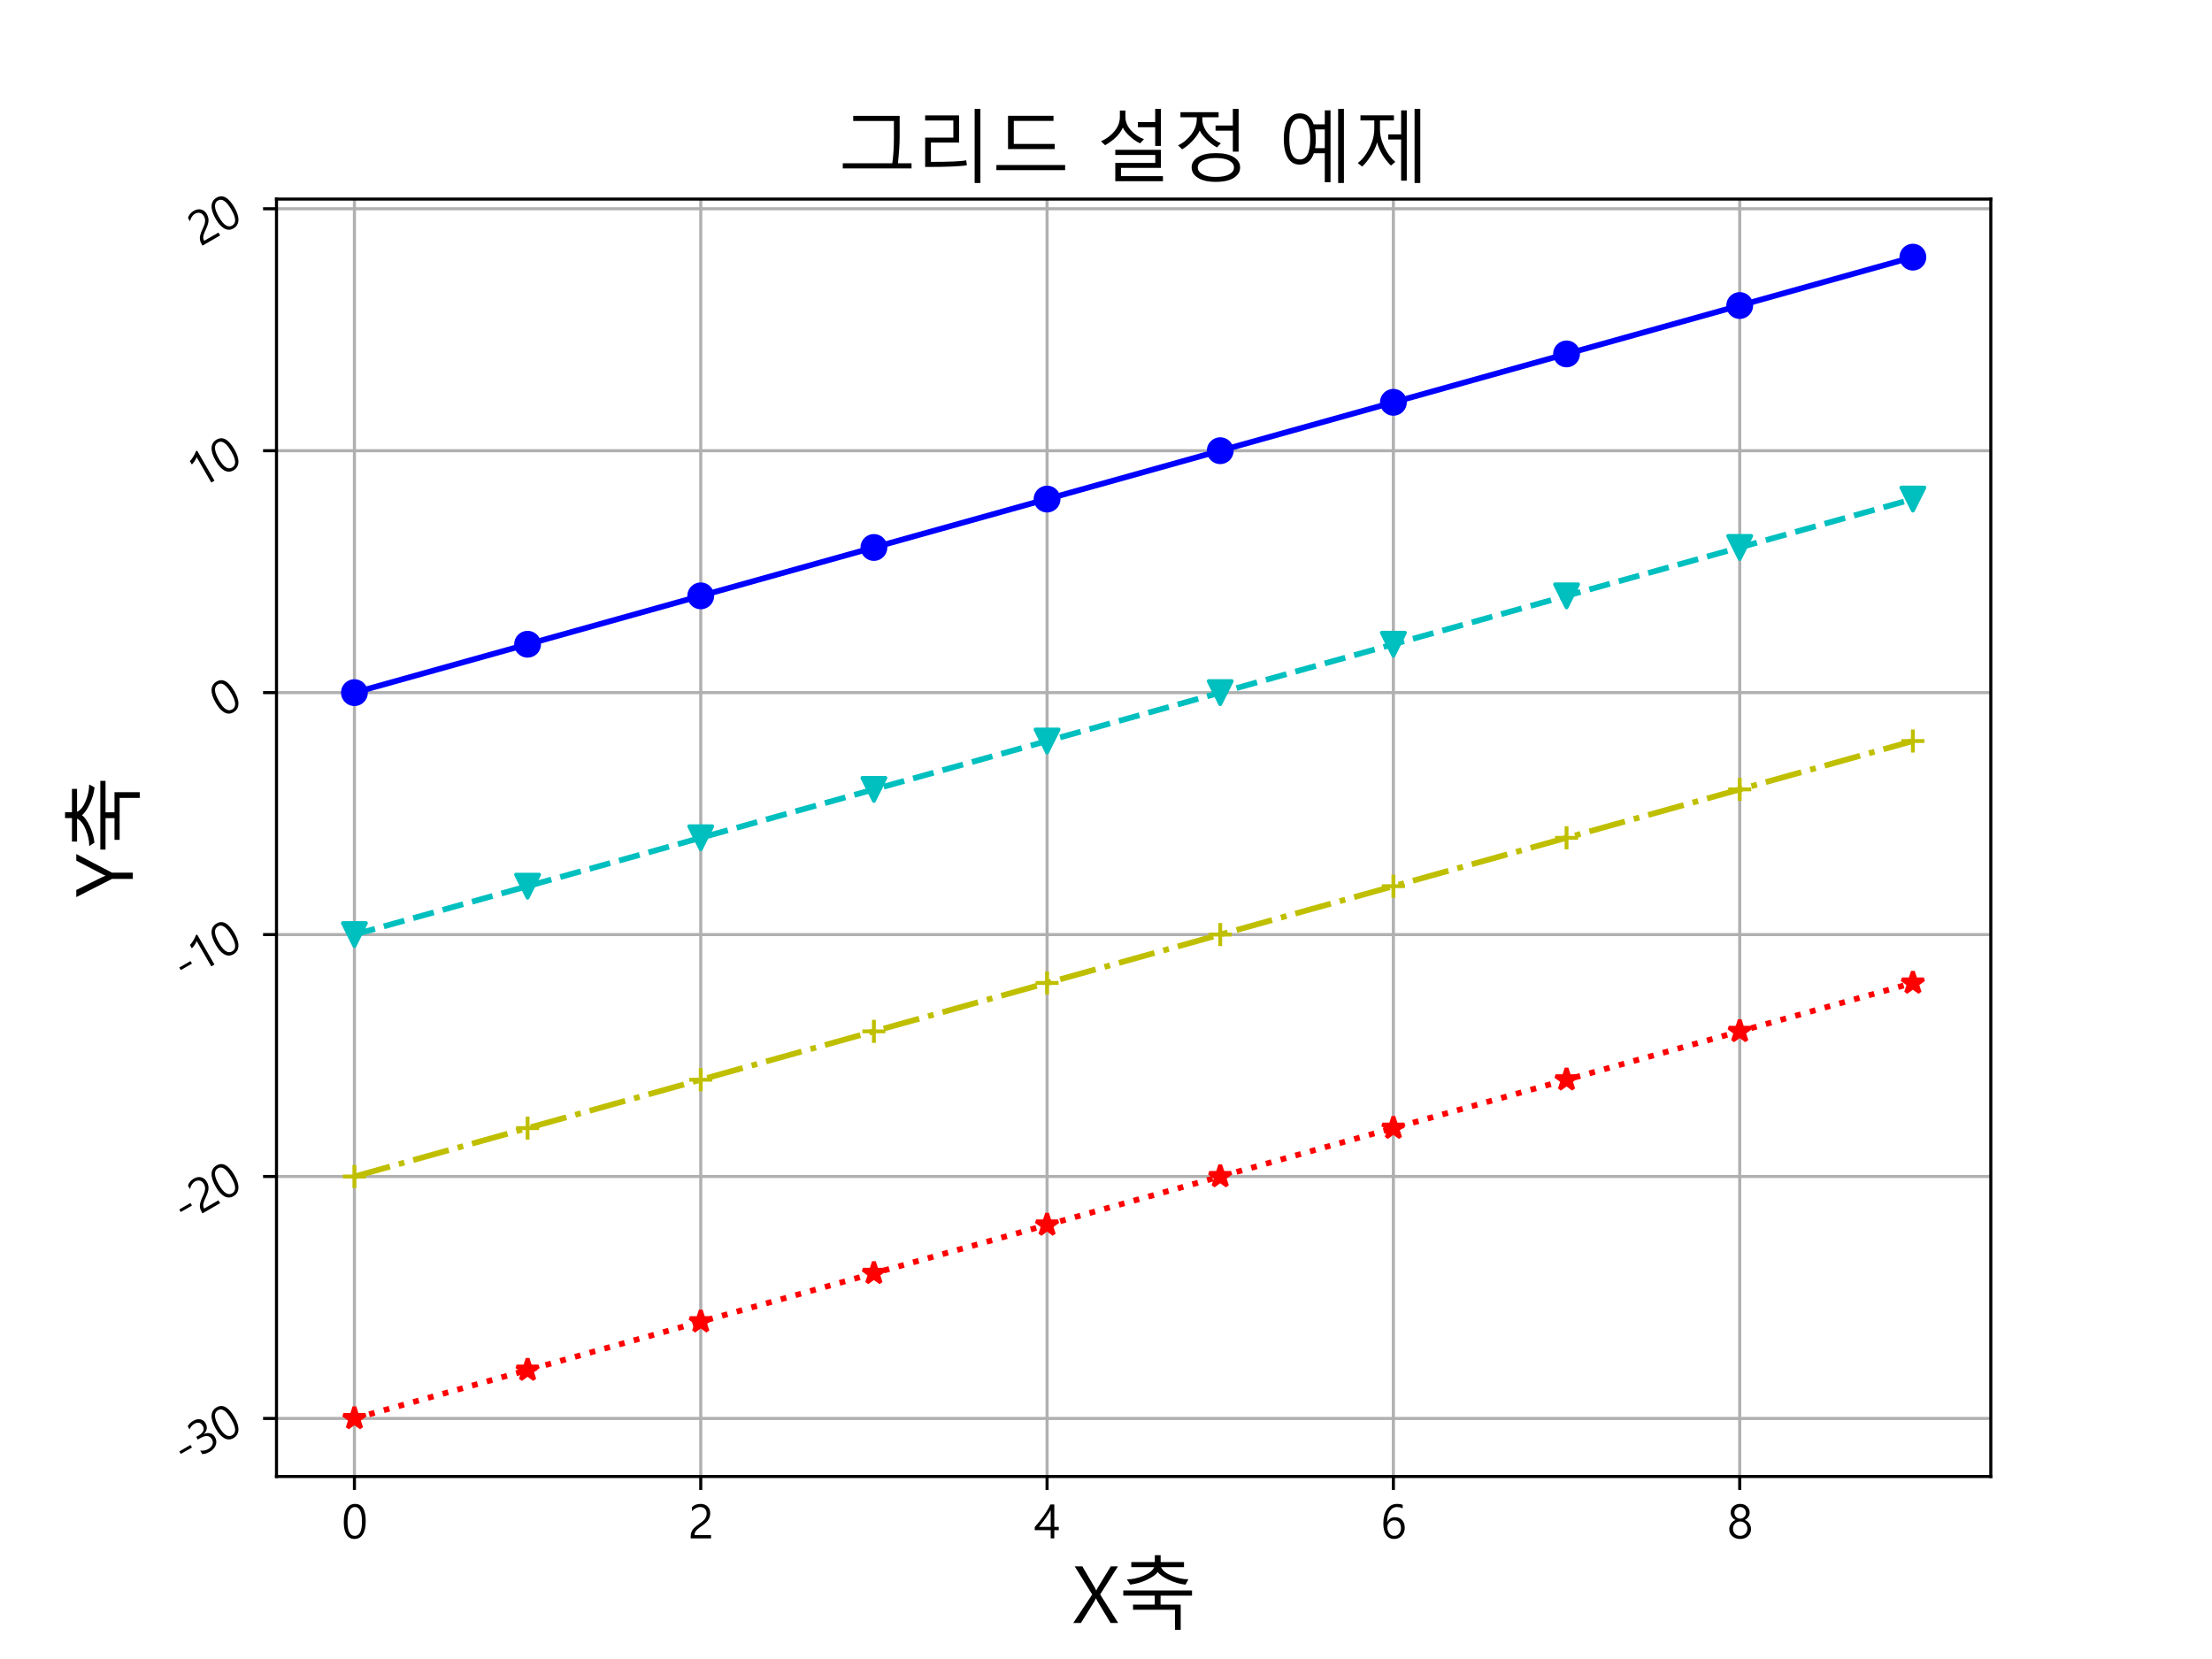 <?xml version="1.0" encoding="utf-8" standalone="no"?>
<!DOCTYPE svg PUBLIC "-//W3C//DTD SVG 1.1//EN"
  "http://www.w3.org/Graphics/SVG/1.1/DTD/svg11.dtd">
<svg xmlns:xlink="http://www.w3.org/1999/xlink" width="576pt" height="432pt" viewBox="0 0 576 432" xmlns="http://www.w3.org/2000/svg" version="1.1">
 <defs>
  <style type="text/css">*{stroke-linejoin: round; stroke-linecap: butt}</style>
 </defs>
 <g id="figure_1">
  <g id="patch_1">
   <path d="M 0 432 
L 576 432 
L 576 0 
L 0 0 
z
" style="fill: #ffffff"/>
  </g>
  <g id="axes_1">
   <g id="patch_2">
    <path d="M 72 384.48 
L 518.4 384.48 
L 518.4 51.84 
L 72 51.84 
z
" style="fill: #ffffff"/>
   </g>
   <g id="matplotlib.axis_1">
    <g id="xtick_1">
     <g id="line2d_1">
      <path d="M 92.291 384.48 
L 92.291 51.84 
" clip-path="url(#pc7c4c268d6)" style="fill: none; stroke: #b0b0b0; stroke-width: 0.8; stroke-linecap: square"/>
     </g>
     <g id="line2d_2">
      <defs>
       <path id="ma0bd77877c" d="M 0 0 
L 0 3.5 
" style="stroke: #000000; stroke-width: 0.8"/>
      </defs>
      <g>
       <use xlink:href="#ma0bd77877c" x="92.291" y="384.48" style="stroke: #000000; stroke-width: 0.8"/>
      </g>
     </g>
     <g id="text_1">
      <!-- 0 -->
      <g transform="translate(88.986 400.591) scale(0.12 -0.12)">
       <defs>
        <path id="MalgunGothic-30" d="M 278 2206 
Q 278 3425 675 4050 
Q 1072 4675 1819 4675 
Q 3253 4675 3253 2319 
Q 3253 1156 2854 539 
Q 2456 -78 1716 -78 
Q 1016 -78 647 520 
Q 278 1119 278 2206 
z
M 784 2231 
Q 784 344 1769 344 
Q 2747 344 2747 2259 
Q 2747 4250 1794 4250 
Q 784 4250 784 2231 
z
" transform="scale(0.016)"/>
       </defs>
       <use xlink:href="#MalgunGothic-30"/>
      </g>
     </g>
    </g>
    <g id="xtick_2">
     <g id="line2d_3">
      <path d="M 182.473 384.48 
L 182.473 51.84 
" clip-path="url(#pc7c4c268d6)" style="fill: none; stroke: #b0b0b0; stroke-width: 0.8; stroke-linecap: square"/>
     </g>
     <g id="line2d_4">
      <g>
       <use xlink:href="#ma0bd77877c" x="182.473" y="384.48" style="stroke: #000000; stroke-width: 0.8"/>
      </g>
     </g>
     <g id="text_2">
      <!-- 2 -->
      <g transform="translate(179.168 400.591) scale(0.12 -0.12)">
       <defs>
        <path id="MalgunGothic-32" d="M 2519 3372 
Q 2519 3784 2275 4018 
Q 2031 4253 1628 4253 
Q 1341 4253 1053 4104 
Q 766 3956 534 3697 
L 534 4234 
Q 981 4675 1691 4675 
Q 2281 4675 2642 4334 
Q 3003 3994 3003 3416 
Q 3003 2919 2772 2545 
Q 2541 2172 1984 1775 
Q 1459 1406 1254 1215 
Q 1050 1025 967 854 
Q 884 684 884 450 
L 3116 450 
L 3116 0 
L 356 0 
L 356 225 
Q 356 603 461 870 
Q 566 1138 811 1392 
Q 1056 1647 1597 2022 
Q 2091 2363 2305 2670 
Q 2519 2978 2519 3372 
z
" transform="scale(0.016)"/>
       </defs>
       <use xlink:href="#MalgunGothic-32"/>
      </g>
     </g>
    </g>
    <g id="xtick_3">
     <g id="line2d_5">
      <path d="M 272.655 384.48 
L 272.655 51.84 
" clip-path="url(#pc7c4c268d6)" style="fill: none; stroke: #b0b0b0; stroke-width: 0.8; stroke-linecap: square"/>
     </g>
     <g id="line2d_6">
      <g>
       <use xlink:href="#ma0bd77877c" x="272.655" y="384.48" style="stroke: #000000; stroke-width: 0.8"/>
      </g>
     </g>
     <g id="text_3">
      <!-- 4 -->
      <g transform="translate(269.35 400.591) scale(0.12 -0.12)">
       <defs>
        <path id="MalgunGothic-34" d="M 2703 4600 
L 2703 1563 
L 3309 1563 
L 3309 1113 
L 2703 1113 
L 2703 0 
L 2213 0 
L 2213 1113 
L 50 1113 
L 50 1534 
Q 728 2297 1295 3109 
Q 1863 3922 2172 4600 
L 2703 4600 
z
M 625 1563 
L 2213 1563 
L 2213 3831 
Q 1613 2788 959 1981 
L 625 1563 
z
" transform="scale(0.016)"/>
       </defs>
       <use xlink:href="#MalgunGothic-34"/>
      </g>
     </g>
    </g>
    <g id="xtick_4">
     <g id="line2d_7">
      <path d="M 362.836 384.48 
L 362.836 51.84 
" clip-path="url(#pc7c4c268d6)" style="fill: none; stroke: #b0b0b0; stroke-width: 0.8; stroke-linecap: square"/>
     </g>
     <g id="line2d_8">
      <g>
       <use xlink:href="#ma0bd77877c" x="362.836" y="384.48" style="stroke: #000000; stroke-width: 0.8"/>
      </g>
     </g>
     <g id="text_4">
      <!-- 6 -->
      <g transform="translate(359.532 400.591) scale(0.12 -0.12)">
       <defs>
        <path id="MalgunGothic-36" d="M 2981 4069 
Q 2619 4250 2228 4250 
Q 1591 4250 1228 3689 
Q 866 3128 869 2213 
L 884 2213 
Q 1203 2872 1938 2872 
Q 2547 2872 2903 2478 
Q 3259 2084 3259 1450 
Q 3259 797 2857 359 
Q 2456 -78 1825 -78 
Q 1116 -78 736 478 
Q 356 1034 356 2019 
Q 356 3181 847 3928 
Q 1338 4675 2222 4675 
Q 2700 4675 2981 4544 
L 2981 4069 
z
M 906 1506 
Q 906 1022 1165 683 
Q 1425 344 1844 344 
Q 2247 344 2498 645 
Q 2750 947 2750 1388 
Q 2750 1888 2509 2167 
Q 2269 2447 1838 2447 
Q 1444 2447 1175 2173 
Q 906 1900 906 1506 
z
" transform="scale(0.016)"/>
       </defs>
       <use xlink:href="#MalgunGothic-36"/>
      </g>
     </g>
    </g>
    <g id="xtick_5">
     <g id="line2d_9">
      <path d="M 453.018 384.48 
L 453.018 51.84 
" clip-path="url(#pc7c4c268d6)" style="fill: none; stroke: #b0b0b0; stroke-width: 0.8; stroke-linecap: square"/>
     </g>
     <g id="line2d_10">
      <g>
       <use xlink:href="#ma0bd77877c" x="453.018" y="384.48" style="stroke: #000000; stroke-width: 0.8"/>
      </g>
     </g>
     <g id="text_5">
      <!-- 8 -->
      <g transform="translate(449.713 400.591) scale(0.12 -0.12)">
       <defs>
        <path id="MalgunGothic-38" d="M 303 1281 
Q 303 1669 539 2011 
Q 775 2353 1153 2494 
Q 856 2647 675 2915 
Q 494 3184 494 3500 
Q 494 3828 659 4098 
Q 825 4369 1122 4522 
Q 1419 4675 1778 4675 
Q 2334 4675 2700 4342 
Q 3066 4009 3066 3500 
Q 3066 3181 2881 2914 
Q 2697 2647 2413 2494 
Q 2788 2350 3022 2009 
Q 3256 1669 3256 1281 
Q 3256 672 2843 297 
Q 2431 -78 1778 -78 
Q 1131 -78 717 301 
Q 303 681 303 1281 
z
M 809 1328 
Q 809 878 1081 611 
Q 1353 344 1781 344 
Q 2206 344 2482 619 
Q 2759 894 2759 1328 
Q 2759 1731 2482 2011 
Q 2206 2291 1781 2291 
Q 1372 2291 1090 2020 
Q 809 1750 809 1328 
z
M 1003 3459 
Q 1003 3125 1234 2900 
Q 1466 2675 1781 2675 
Q 2097 2675 2330 2900 
Q 2563 3125 2563 3459 
Q 2563 3803 2341 4026 
Q 2119 4250 1781 4250 
Q 1450 4250 1226 4029 
Q 1003 3809 1003 3459 
z
" transform="scale(0.016)"/>
       </defs>
       <use xlink:href="#MalgunGothic-38"/>
      </g>
     </g>
    </g>
    <g id="text_6">
     <!-- X축 -->
     <g transform="translate(279.189 422.612) scale(0.2 -0.2)">
      <defs>
       <path id="MalgunGothic-58" d="M 3744 0 
L 3125 0 
L 2050 1778 
Q 2003 1853 1941 2000 
L 1928 2000 
Q 1891 1913 1819 1778 
L 713 0 
L 88 0 
L 1631 2313 
L 209 4600 
L 831 4600 
L 1788 2966 
Q 1903 2769 1953 2647 
L 1966 2647 
Q 2072 2866 2150 2981 
L 3141 4600 
L 3725 4600 
L 2278 2319 
L 3744 0 
z
" transform="scale(0.016)"/>
       <path id="MalgunGothic-cd95" d="M 5466 3116 
Q 4794 3184 4103 3512 
Q 3413 3841 3206 4141 
Q 2972 3816 2308 3505 
Q 1644 3194 966 3122 
L 697 3547 
Q 1359 3547 2046 3836 
Q 2734 4125 2919 4538 
L 1056 4538 
L 1056 4953 
L 2969 4953 
L 2969 5516 
L 3444 5516 
L 3444 4953 
L 5344 4953 
L 5344 4538 
L 3481 4538 
Q 3669 4119 4353 3836 
Q 5038 3553 5703 3553 
L 5466 3116 
z
M 4609 -563 
L 4609 1075 
L 1197 1075 
L 1197 1491 
L 2963 1491 
L 2963 2222 
L 403 2222 
L 403 2644 
L 5997 2644 
L 5997 2222 
L 3438 2222 
L 3438 1491 
L 5075 1491 
L 5075 -563 
L 4609 -563 
z
" transform="scale(0.016)"/>
      </defs>
      <use xlink:href="#MalgunGothic-58"/>
      <use xlink:href="#MalgunGothic-cd95" x="60.107"/>
     </g>
    </g>
   </g>
   <g id="matplotlib.axis_2">
    <g id="ytick_1">
     <g id="line2d_11">
      <path d="M 72 369.36 
L 518.4 369.36 
" clip-path="url(#pc7c4c268d6)" style="fill: none; stroke: #b0b0b0; stroke-width: 0.8; stroke-linecap: square"/>
     </g>
     <g id="line2d_12">
      <defs>
       <path id="m736a823a84" d="M 0 0 
L -3.5 0 
" style="stroke: #000000; stroke-width: 0.8"/>
      </defs>
      <g>
       <use xlink:href="#m736a823a84" x="72" y="369.36" style="stroke: #000000; stroke-width: 0.8"/>
      </g>
     </g>
     <g id="text_7">
      <!-- -30 -->
      <g transform="translate(47.871 381.765) rotate(-30) scale(0.12 -0.12)">
       <defs>
        <path id="MalgunGothic-2d" d="M 2213 1634 
L 463 1634 
L 463 2031 
L 2213 2031 
L 2213 1634 
z
" transform="scale(0.016)"/>
        <path id="MalgunGothic-33" d="M 416 719 
Q 891 344 1478 344 
Q 1959 344 2254 587 
Q 2550 831 2550 1247 
Q 2550 2169 1253 2169 
L 872 2169 
L 872 2591 
L 1234 2591 
Q 2388 2591 2388 3453 
Q 2388 4250 1509 4250 
Q 1022 4250 594 3916 
L 594 4413 
Q 1031 4675 1634 4675 
Q 2184 4675 2539 4372 
Q 2894 4069 2894 3581 
Q 2894 2678 1972 2409 
L 1972 2400 
Q 2469 2356 2764 2053 
Q 3059 1750 3059 1300 
Q 3059 672 2604 297 
Q 2150 -78 1450 -78 
Q 806 -78 416 169 
L 416 719 
z
" transform="scale(0.016)"/>
       </defs>
       <use xlink:href="#MalgunGothic-2d"/>
       <use xlink:href="#MalgunGothic-33" x="41.016"/>
       <use xlink:href="#MalgunGothic-30" x="96.094"/>
      </g>
     </g>
    </g>
    <g id="ytick_2">
     <g id="line2d_13">
      <path d="M 72 306.36 
L 518.4 306.36 
" clip-path="url(#pc7c4c268d6)" style="fill: none; stroke: #b0b0b0; stroke-width: 0.8; stroke-linecap: square"/>
     </g>
     <g id="line2d_14">
      <g>
       <use xlink:href="#m736a823a84" x="72" y="306.36" style="stroke: #000000; stroke-width: 0.8"/>
      </g>
     </g>
     <g id="text_8">
      <!-- -20 -->
      <g transform="translate(47.871 318.765) rotate(-30) scale(0.12 -0.12)">
       <use xlink:href="#MalgunGothic-2d"/>
       <use xlink:href="#MalgunGothic-32" x="41.016"/>
       <use xlink:href="#MalgunGothic-30" x="96.094"/>
      </g>
     </g>
    </g>
    <g id="ytick_3">
     <g id="line2d_15">
      <path d="M 72 243.36 
L 518.4 243.36 
" clip-path="url(#pc7c4c268d6)" style="fill: none; stroke: #b0b0b0; stroke-width: 0.8; stroke-linecap: square"/>
     </g>
     <g id="line2d_16">
      <g>
       <use xlink:href="#m736a823a84" x="72" y="243.36" style="stroke: #000000; stroke-width: 0.8"/>
      </g>
     </g>
     <g id="text_9">
      <!-- -10 -->
      <g transform="translate(47.871 255.765) rotate(-30) scale(0.12 -0.12)">
       <defs>
        <path id="MalgunGothic-31" d="M 2231 0 
L 1734 0 
L 1734 3972 
Q 1591 3828 1266 3661 
Q 941 3494 672 3428 
L 672 3959 
Q 1016 4056 1409 4275 
Q 1803 4494 2031 4700 
L 2231 4700 
L 2231 0 
z
" transform="scale(0.016)"/>
       </defs>
       <use xlink:href="#MalgunGothic-2d"/>
       <use xlink:href="#MalgunGothic-31" x="41.016"/>
       <use xlink:href="#MalgunGothic-30" x="96.094"/>
      </g>
     </g>
    </g>
    <g id="ytick_4">
     <g id="line2d_17">
      <path d="M 72 180.36 
L 518.4 180.36 
" clip-path="url(#pc7c4c268d6)" style="fill: none; stroke: #b0b0b0; stroke-width: 0.8; stroke-linecap: square"/>
     </g>
     <g id="line2d_18">
      <g>
       <use xlink:href="#m736a823a84" x="72" y="180.36" style="stroke: #000000; stroke-width: 0.8"/>
      </g>
     </g>
     <g id="text_10">
      <!-- 0 -->
      <g transform="translate(57.858 186.999) rotate(-30) scale(0.12 -0.12)">
       <use xlink:href="#MalgunGothic-30"/>
      </g>
     </g>
    </g>
    <g id="ytick_5">
     <g id="line2d_19">
      <path d="M 72 117.36 
L 518.4 117.36 
" clip-path="url(#pc7c4c268d6)" style="fill: none; stroke: #b0b0b0; stroke-width: 0.8; stroke-linecap: square"/>
     </g>
     <g id="line2d_20">
      <g>
       <use xlink:href="#m736a823a84" x="72" y="117.36" style="stroke: #000000; stroke-width: 0.8"/>
      </g>
     </g>
     <g id="text_11">
      <!-- 10 -->
      <g transform="translate(52.134 127.304) rotate(-30) scale(0.12 -0.12)">
       <use xlink:href="#MalgunGothic-31"/>
       <use xlink:href="#MalgunGothic-30" x="55.078"/>
      </g>
     </g>
    </g>
    <g id="ytick_6">
     <g id="line2d_21">
      <path d="M 72 54.36 
L 518.4 54.36 
" clip-path="url(#pc7c4c268d6)" style="fill: none; stroke: #b0b0b0; stroke-width: 0.8; stroke-linecap: square"/>
     </g>
     <g id="line2d_22">
      <g>
       <use xlink:href="#m736a823a84" x="72" y="54.36" style="stroke: #000000; stroke-width: 0.8"/>
      </g>
     </g>
     <g id="text_12">
      <!-- 20 -->
      <g transform="translate(52.134 64.304) rotate(-30) scale(0.12 -0.12)">
       <use xlink:href="#MalgunGothic-32"/>
       <use xlink:href="#MalgunGothic-30" x="55.078"/>
      </g>
     </g>
    </g>
    <g id="text_13">
     <!-- Y축 -->
     <g transform="translate(34.588 233.794) rotate(-90) scale(0.2 -0.2)">
      <defs>
       <path id="MalgunGothic-59" d="M 3566 4600 
L 2050 1700 
L 2050 0 
L 1541 0 
L 1541 1694 
L 59 4600 
L 638 4600 
L 1684 2497 
Q 1703 2459 1797 2222 
L 1806 2222 
Q 1838 2322 1931 2497 
L 3028 4600 
L 3566 4600 
z
" transform="scale(0.016)"/>
      </defs>
      <use xlink:href="#MalgunGothic-59"/>
      <use xlink:href="#MalgunGothic-cd95" x="56.348"/>
     </g>
    </g>
   </g>
   <g id="line2d_23">
    <path d="M 92.291 180.36 
L 137.382 167.76 
L 182.473 155.16 
L 227.564 142.56 
L 272.655 129.96 
L 317.745 117.36 
L 362.836 104.76 
L 407.927 92.16 
L 453.018 79.56 
L 498.109 66.96 
" clip-path="url(#pc7c4c268d6)" style="fill: none; stroke: #0000ff; stroke-width: 1.5; stroke-linecap: square"/>
    <defs>
     <path id="m89edb42bbb" d="M 0 3 
C 0.796 3 1.559 2.684 2.121 2.121 
C 2.684 1.559 3 0.796 3 0 
C 3 -0.796 2.684 -1.559 2.121 -2.121 
C 1.559 -2.684 0.796 -3 0 -3 
C -0.796 -3 -1.559 -2.684 -2.121 -2.121 
C -2.684 -1.559 -3 -0.796 -3 0 
C -3 0.796 -2.684 1.559 -2.121 2.121 
C -1.559 2.684 -0.796 3 0 3 
z
" style="stroke: #0000ff"/>
    </defs>
    <g clip-path="url(#pc7c4c268d6)">
     <use xlink:href="#m89edb42bbb" x="92.291" y="180.36" style="fill: #0000ff; stroke: #0000ff"/>
     <use xlink:href="#m89edb42bbb" x="137.382" y="167.76" style="fill: #0000ff; stroke: #0000ff"/>
     <use xlink:href="#m89edb42bbb" x="182.473" y="155.16" style="fill: #0000ff; stroke: #0000ff"/>
     <use xlink:href="#m89edb42bbb" x="227.564" y="142.56" style="fill: #0000ff; stroke: #0000ff"/>
     <use xlink:href="#m89edb42bbb" x="272.655" y="129.96" style="fill: #0000ff; stroke: #0000ff"/>
     <use xlink:href="#m89edb42bbb" x="317.745" y="117.36" style="fill: #0000ff; stroke: #0000ff"/>
     <use xlink:href="#m89edb42bbb" x="362.836" y="104.76" style="fill: #0000ff; stroke: #0000ff"/>
     <use xlink:href="#m89edb42bbb" x="407.927" y="92.16" style="fill: #0000ff; stroke: #0000ff"/>
     <use xlink:href="#m89edb42bbb" x="453.018" y="79.56" style="fill: #0000ff; stroke: #0000ff"/>
     <use xlink:href="#m89edb42bbb" x="498.109" y="66.96" style="fill: #0000ff; stroke: #0000ff"/>
    </g>
   </g>
   <g id="line2d_24">
    <path d="M 92.291 243.36 
L 137.382 230.76 
L 182.473 218.16 
L 227.564 205.56 
L 272.655 192.96 
L 317.745 180.36 
L 362.836 167.76 
L 407.927 155.16 
L 453.018 142.56 
L 498.109 129.96 
" clip-path="url(#pc7c4c268d6)" style="fill: none; stroke-dasharray: 5.55,2.4; stroke-dashoffset: 0; stroke: #00bfbf; stroke-width: 1.5"/>
    <defs>
     <path id="m4faad3af9e" d="M -0 3 
L 3 -3 
L -3 -3 
z
" style="stroke: #00bfbf; stroke-linejoin: miter"/>
    </defs>
    <g clip-path="url(#pc7c4c268d6)">
     <use xlink:href="#m4faad3af9e" x="92.291" y="243.36" style="fill: #00bfbf; stroke: #00bfbf; stroke-linejoin: miter"/>
     <use xlink:href="#m4faad3af9e" x="137.382" y="230.76" style="fill: #00bfbf; stroke: #00bfbf; stroke-linejoin: miter"/>
     <use xlink:href="#m4faad3af9e" x="182.473" y="218.16" style="fill: #00bfbf; stroke: #00bfbf; stroke-linejoin: miter"/>
     <use xlink:href="#m4faad3af9e" x="227.564" y="205.56" style="fill: #00bfbf; stroke: #00bfbf; stroke-linejoin: miter"/>
     <use xlink:href="#m4faad3af9e" x="272.655" y="192.96" style="fill: #00bfbf; stroke: #00bfbf; stroke-linejoin: miter"/>
     <use xlink:href="#m4faad3af9e" x="317.745" y="180.36" style="fill: #00bfbf; stroke: #00bfbf; stroke-linejoin: miter"/>
     <use xlink:href="#m4faad3af9e" x="362.836" y="167.76" style="fill: #00bfbf; stroke: #00bfbf; stroke-linejoin: miter"/>
     <use xlink:href="#m4faad3af9e" x="407.927" y="155.16" style="fill: #00bfbf; stroke: #00bfbf; stroke-linejoin: miter"/>
     <use xlink:href="#m4faad3af9e" x="453.018" y="142.56" style="fill: #00bfbf; stroke: #00bfbf; stroke-linejoin: miter"/>
     <use xlink:href="#m4faad3af9e" x="498.109" y="129.96" style="fill: #00bfbf; stroke: #00bfbf; stroke-linejoin: miter"/>
    </g>
   </g>
   <g id="line2d_25">
    <path d="M 92.291 306.36 
L 137.382 293.76 
L 182.473 281.16 
L 227.564 268.56 
L 272.655 255.96 
L 317.745 243.36 
L 362.836 230.76 
L 407.927 218.16 
L 453.018 205.56 
L 498.109 192.96 
" clip-path="url(#pc7c4c268d6)" style="fill: none; stroke-dasharray: 9.6,2.4,1.5,2.4; stroke-dashoffset: 0; stroke: #bfbf00; stroke-width: 1.5"/>
    <defs>
     <path id="m65539169a8" d="M -3 0 
L 3 0 
M 0 3 
L 0 -3 
" style="stroke: #bfbf00"/>
    </defs>
    <g clip-path="url(#pc7c4c268d6)">
     <use xlink:href="#m65539169a8" x="92.291" y="306.36" style="fill: #bfbf00; stroke: #bfbf00"/>
     <use xlink:href="#m65539169a8" x="137.382" y="293.76" style="fill: #bfbf00; stroke: #bfbf00"/>
     <use xlink:href="#m65539169a8" x="182.473" y="281.16" style="fill: #bfbf00; stroke: #bfbf00"/>
     <use xlink:href="#m65539169a8" x="227.564" y="268.56" style="fill: #bfbf00; stroke: #bfbf00"/>
     <use xlink:href="#m65539169a8" x="272.655" y="255.96" style="fill: #bfbf00; stroke: #bfbf00"/>
     <use xlink:href="#m65539169a8" x="317.745" y="243.36" style="fill: #bfbf00; stroke: #bfbf00"/>
     <use xlink:href="#m65539169a8" x="362.836" y="230.76" style="fill: #bfbf00; stroke: #bfbf00"/>
     <use xlink:href="#m65539169a8" x="407.927" y="218.16" style="fill: #bfbf00; stroke: #bfbf00"/>
     <use xlink:href="#m65539169a8" x="453.018" y="205.56" style="fill: #bfbf00; stroke: #bfbf00"/>
     <use xlink:href="#m65539169a8" x="498.109" y="192.96" style="fill: #bfbf00; stroke: #bfbf00"/>
    </g>
   </g>
   <g id="line2d_26">
    <path d="M 92.291 369.36 
L 137.382 356.76 
L 182.473 344.16 
L 227.564 331.56 
L 272.655 318.96 
L 317.745 306.36 
L 362.836 293.76 
L 407.927 281.16 
L 453.018 268.56 
L 498.109 255.96 
" clip-path="url(#pc7c4c268d6)" style="fill: none; stroke-dasharray: 1.5,2.475; stroke-dashoffset: 0; stroke: #ff0000; stroke-width: 1.5"/>
    <defs>
     <path id="m78b5958bac" d="M 0 -3 
L -0.674 -0.927 
L -2.853 -0.927 
L -1.09 0.354 
L -1.763 2.427 
L -0 1.146 
L 1.763 2.427 
L 1.09 0.354 
L 2.853 -0.927 
L 0.674 -0.927 
z
" style="stroke: #ff0000; stroke-linejoin: bevel"/>
    </defs>
    <g clip-path="url(#pc7c4c268d6)">
     <use xlink:href="#m78b5958bac" x="92.291" y="369.36" style="fill: #ff0000; stroke: #ff0000; stroke-linejoin: bevel"/>
     <use xlink:href="#m78b5958bac" x="137.382" y="356.76" style="fill: #ff0000; stroke: #ff0000; stroke-linejoin: bevel"/>
     <use xlink:href="#m78b5958bac" x="182.473" y="344.16" style="fill: #ff0000; stroke: #ff0000; stroke-linejoin: bevel"/>
     <use xlink:href="#m78b5958bac" x="227.564" y="331.56" style="fill: #ff0000; stroke: #ff0000; stroke-linejoin: bevel"/>
     <use xlink:href="#m78b5958bac" x="272.655" y="318.96" style="fill: #ff0000; stroke: #ff0000; stroke-linejoin: bevel"/>
     <use xlink:href="#m78b5958bac" x="317.745" y="306.36" style="fill: #ff0000; stroke: #ff0000; stroke-linejoin: bevel"/>
     <use xlink:href="#m78b5958bac" x="362.836" y="293.76" style="fill: #ff0000; stroke: #ff0000; stroke-linejoin: bevel"/>
     <use xlink:href="#m78b5958bac" x="407.927" y="281.16" style="fill: #ff0000; stroke: #ff0000; stroke-linejoin: bevel"/>
     <use xlink:href="#m78b5958bac" x="453.018" y="268.56" style="fill: #ff0000; stroke: #ff0000; stroke-linejoin: bevel"/>
     <use xlink:href="#m78b5958bac" x="498.109" y="255.96" style="fill: #ff0000; stroke: #ff0000; stroke-linejoin: bevel"/>
    </g>
   </g>
   <g id="patch_3">
    <path d="M 72 384.48 
L 72 51.84 
" style="fill: none; stroke: #000000; stroke-width: 0.8; stroke-linejoin: miter; stroke-linecap: square"/>
   </g>
   <g id="patch_4">
    <path d="M 518.4 384.48 
L 518.4 51.84 
" style="fill: none; stroke: #000000; stroke-width: 0.8; stroke-linejoin: miter; stroke-linecap: square"/>
   </g>
   <g id="patch_5">
    <path d="M 72 384.48 
L 518.4 384.48 
" style="fill: none; stroke: #000000; stroke-width: 0.8; stroke-linejoin: miter; stroke-linecap: square"/>
   </g>
   <g id="patch_6">
    <path d="M 72 51.84 
L 518.4 51.84 
" style="fill: none; stroke: #000000; stroke-width: 0.8; stroke-linejoin: miter; stroke-linecap: square"/>
   </g>
   <g id="text_14">
    <!-- 그리드 설정 예제 -->
    <g transform="translate(218.169 45.84) scale(0.2 -0.2)">
     <defs>
      <path id="MalgunGothic-adf8" d="M 403 622 
L 403 1038 
L 4434 1038 
Q 4563 1981 4563 3053 
L 4563 4481 
L 1253 4481 
L 1253 4897 
L 5031 4897 
L 5031 3238 
Q 5031 2322 4891 1038 
L 5997 1038 
L 5997 622 
L 403 622 
z
" transform="scale(0.016)"/>
      <path id="MalgunGothic-b9ac" d="M 4884 -563 
L 4884 5466 
L 5350 5466 
L 5350 -563 
L 4884 -563 
z
M 856 738 
L 856 3128 
L 3150 3128 
L 3150 4519 
L 856 4519 
L 856 4934 
L 3616 4934 
L 3616 2725 
L 1325 2725 
L 1325 1153 
Q 3597 1153 4197 1281 
L 4250 878 
Q 3500 738 856 738 
z
" transform="scale(0.016)"/>
      <path id="MalgunGothic-b4dc" d="M 5050 4488 
L 1819 4488 
L 1819 2613 
L 5147 2613 
L 5147 2194 
L 1350 2194 
L 1350 4903 
L 5050 4903 
L 5050 4488 
z
M 403 481 
L 403 897 
L 5997 897 
L 5997 481 
L 403 481 
z
" transform="scale(0.016)"/>
      <path id="MalgunGothic-20" transform="scale(0.016)"/>
      <path id="MalgunGothic-c124" d="M 4878 2450 
L 4878 3969 
L 3469 3969 
L 3469 4391 
L 4878 4391 
L 4878 5466 
L 5344 5466 
L 5344 2450 
L 4878 2450 
z
M 3653 2663 
Q 3266 2828 2845 3203 
Q 2425 3578 2241 3938 
Q 1884 3125 800 2509 
L 469 2822 
Q 1178 3159 1590 3681 
Q 2003 4203 2003 4813 
L 2003 5331 
L 2456 5331 
L 2456 4813 
Q 2456 4219 2907 3717 
Q 3359 3216 3969 3003 
L 3653 2663 
z
M 1631 -422 
L 1631 1069 
L 4884 1069 
L 4884 1716 
L 1631 1716 
L 1631 2131 
L 5344 2131 
L 5344 666 
L 2094 666 
L 2094 -6 
L 5509 -6 
L 5509 -422 
L 1631 -422 
z
" transform="scale(0.016)"/>
      <path id="MalgunGothic-c815" d="M 4947 1984 
L 4947 3694 
L 3541 3694 
L 3541 4109 
L 4947 4109 
L 4947 5466 
L 5416 5466 
L 5416 1984 
L 4947 1984 
z
M 3653 2328 
Q 3244 2550 2831 2950 
Q 2419 3350 2253 3700 
Q 2075 3303 1659 2858 
Q 1244 2413 819 2175 
L 488 2497 
Q 1134 2806 1571 3393 
Q 2009 3981 2009 4628 
L 2009 4781 
L 684 4781 
L 684 5197 
L 3788 5197 
L 3788 4781 
L 2463 4781 
L 2463 4628 
Q 2463 4025 2916 3472 
Q 3369 2919 3969 2669 
L 3653 2328 
z
M 3566 -475 
Q 2622 -475 2108 -148 
Q 1594 178 1594 697 
Q 1594 1216 2106 1539 
Q 2619 1863 3566 1863 
Q 4513 1863 5025 1539 
Q 5538 1216 5538 697 
Q 5538 178 5023 -148 
Q 4509 -475 3566 -475 
z
M 3566 1466 
Q 2850 1466 2472 1248 
Q 2094 1031 2094 697 
Q 2094 359 2473 143 
Q 2853 -72 3566 -72 
Q 4275 -72 4656 142 
Q 5038 356 5038 697 
Q 5038 1034 4659 1250 
Q 4281 1466 3566 1466 
z
" transform="scale(0.016)"/>
      <path id="MalgunGothic-c608" d="M 5069 -563 
L 5069 5466 
L 5538 5466 
L 5538 -563 
L 5069 -563 
z
M 3091 1856 
Q 2775 928 1947 928 
Q 1325 928 986 1470 
Q 647 2013 647 3016 
Q 647 4016 986 4558 
Q 1325 5100 1947 5100 
Q 2763 5100 3078 4206 
L 3981 4206 
L 3981 5344 
L 4447 5344 
L 4447 -500 
L 3981 -500 
L 3981 1856 
L 3091 1856 
z
M 1947 4678 
Q 1094 4678 1094 3016 
Q 1094 1350 1947 1350 
Q 2797 1350 2797 3016 
Q 2797 4678 1947 4678 
z
M 3194 2266 
L 3981 2266 
L 3981 3794 
L 3188 3794 
Q 3250 3413 3250 3016 
Q 3250 2597 3194 2266 
z
" transform="scale(0.016)"/>
      <path id="MalgunGothic-c81c" d="M 5038 -563 
L 5038 5466 
L 5503 5466 
L 5503 -563 
L 5038 -563 
z
M 3944 -378 
L 3944 2975 
L 2894 2975 
L 2894 3391 
L 3944 3391 
L 3944 5344 
L 4403 5344 
L 4403 -378 
L 3944 -378 
z
M 3116 850 
Q 2306 1647 1984 2734 
Q 1881 2291 1529 1722 
Q 1178 1153 775 769 
L 409 1063 
Q 941 1438 1350 2248 
Q 1759 3059 1759 3834 
L 1759 4525 
L 634 4525 
L 634 4941 
L 3359 4941 
L 3359 4525 
L 2222 4525 
L 2222 3828 
Q 2222 3075 2589 2328 
Q 2956 1581 3469 1153 
L 3116 850 
z
" transform="scale(0.016)"/>
     </defs>
     <use xlink:href="#MalgunGothic-adf8"/>
     <use xlink:href="#MalgunGothic-b9ac" x="100"/>
     <use xlink:href="#MalgunGothic-b4dc" x="200"/>
     <use xlink:href="#MalgunGothic-20" x="300"/>
     <use xlink:href="#MalgunGothic-c124" x="335.156"/>
     <use xlink:href="#MalgunGothic-c815" x="435.156"/>
     <use xlink:href="#MalgunGothic-20" x="535.156"/>
     <use xlink:href="#MalgunGothic-c608" x="570.312"/>
     <use xlink:href="#MalgunGothic-c81c" x="670.312"/>
    </g>
   </g>
  </g>
 </g>
 <defs>
  <clipPath id="pc7c4c268d6">
   <rect x="72" y="51.84" width="446.4" height="332.64"/>
  </clipPath>
 </defs>
</svg>

